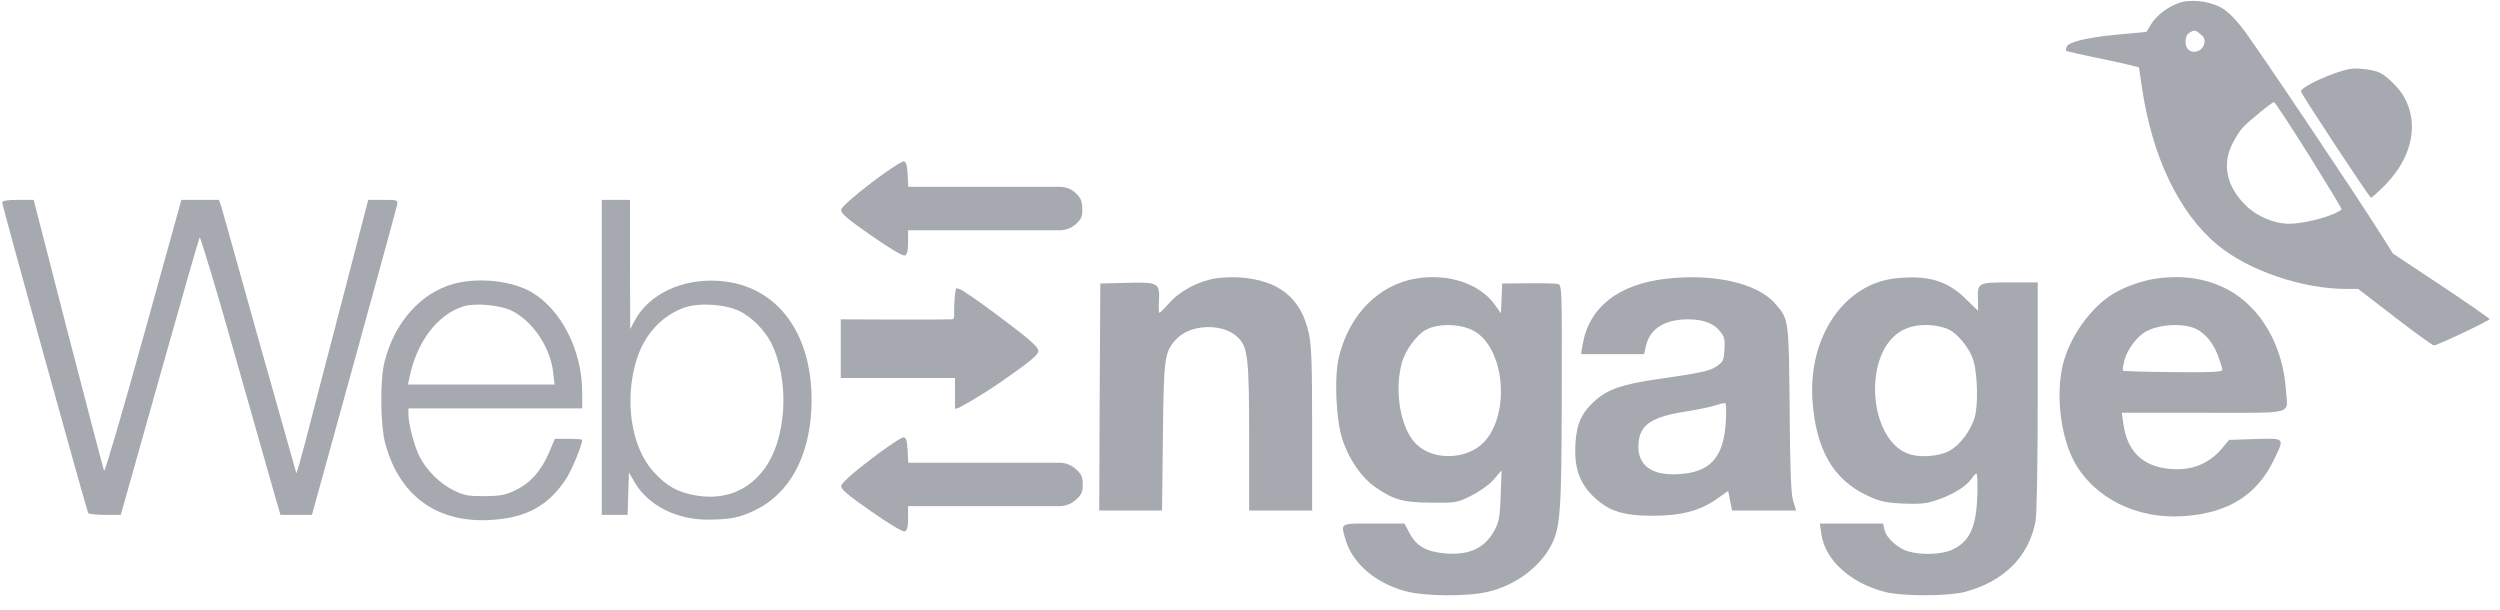 <svg width="168" height="41" viewBox="0 0 168 41" fill="none" xmlns="http://www.w3.org/2000/svg">
<path d="M146.365 0.219C145.606 0.511 144.906 1.051 144.541 1.649L144.234 2.146L142.322 2.321C140.205 2.525 139.008 2.817 138.876 3.153C138.833 3.27 138.818 3.387 138.847 3.416C138.876 3.445 139.767 3.649 140.803 3.868C141.855 4.073 142.935 4.321 143.212 4.394L143.738 4.525L143.928 5.795C144.599 10.482 146.409 14.292 149.008 16.452C151.081 18.175 154.701 19.416 157.665 19.416H158.468L160.935 21.314C162.292 22.365 163.475 23.211 163.563 23.211C163.782 23.211 167.3 21.547 167.3 21.445C167.3 21.401 165.84 20.379 164.059 19.197L160.803 17.036L160.015 15.781C158.19 12.89 151.49 2.905 150.701 1.912C150.132 1.168 149.636 0.7 149.183 0.467C148.336 0.044 147.125 -0.073 146.365 0.219ZM147.884 2.306C148.146 2.511 148.19 2.671 148.117 2.963C148.015 3.416 147.417 3.635 147.081 3.357C146.774 3.109 146.803 2.379 147.125 2.204C147.46 2 147.519 2 147.884 2.306ZM155.168 10.438C156.395 12.409 157.387 14.043 157.358 14.073C156.876 14.496 154.906 15.036 153.84 15.036C152.818 15.036 151.65 14.54 150.906 13.795C149.65 12.555 149.329 11.124 149.971 9.752C150.176 9.328 150.497 8.803 150.687 8.598C151.125 8.131 152.672 6.861 152.818 6.861C152.876 6.861 153.928 8.467 155.168 10.438Z" fill="#A6A9AF"/>
<path d="M157.957 4.628C156.862 4.803 154.526 5.869 154.628 6.161C154.76 6.496 159.227 13.285 159.329 13.285C159.387 13.285 159.825 12.89 160.292 12.423C162.103 10.569 162.584 8.292 161.533 6.482C161.154 5.825 160.292 5.007 159.796 4.832C159.358 4.672 158.38 4.555 157.957 4.628Z" fill="#A6A9AF"/>
<path d="M58.54 12.292C57.314 13.241 56.555 13.912 56.526 14.087C56.497 14.336 56.905 14.686 58.54 15.825C59.752 16.671 60.686 17.226 60.803 17.168C60.964 17.109 61.022 16.861 61.022 16.277V15.474H66.424H71.204C71.605 15.474 71.991 15.329 72.292 15.066C72.686 14.7 72.745 14.555 72.73 14C72.716 13.489 72.613 13.284 72.263 12.949C71.981 12.695 71.615 12.555 71.236 12.555H66.424H61.037L60.993 11.722C60.964 11.109 60.891 10.861 60.73 10.847C60.613 10.817 59.621 11.474 58.54 12.292Z" fill="#A6A9AF"/>
<path d="M0.146 13.606C0.146 13.81 5.825 34.307 5.928 34.482C5.971 34.54 6.482 34.599 7.066 34.599H8.117L10.716 25.372C12.146 20.292 13.358 16.058 13.417 15.956C13.46 15.869 14.584 19.577 15.884 24.204C17.198 28.832 18.395 33.066 18.555 33.606L18.847 34.599H19.898H20.964L23.796 24.336C25.344 18.701 26.657 13.942 26.687 13.752C26.745 13.445 26.716 13.431 25.752 13.431H24.745L22.935 20.409C21.927 24.234 20.862 28.38 20.541 29.606C20.22 30.832 19.942 31.81 19.913 31.796C19.898 31.767 18.789 27.84 17.446 23.066C16.117 18.292 14.949 14.161 14.876 13.898L14.716 13.431H13.46H12.19L9.636 22.628C8.234 27.679 7.052 31.737 6.993 31.635C6.949 31.533 5.869 27.402 4.584 22.453L2.263 13.431H1.212C0.497 13.431 0.146 13.489 0.146 13.606Z" fill="#A6A9AF"/>
<path d="M40.438 24.015V34.599H41.314H42.176L42.219 33.168L42.263 31.752L42.672 32.453C43.577 33.971 45.475 34.934 47.592 34.92C49.139 34.905 49.694 34.788 50.76 34.277C53.037 33.168 54.38 30.73 54.526 27.445C54.73 22.526 52.292 19.153 48.322 18.876C45.84 18.701 43.592 19.767 42.643 21.562L42.351 22.117L42.336 17.767V13.431H41.387H40.438V24.015ZM49.723 20.92C50.541 21.328 51.373 22.175 51.811 23.022C53.095 25.562 52.876 29.533 51.314 31.577C50.219 33.007 48.657 33.606 46.789 33.299C45.548 33.095 44.774 32.657 43.898 31.679C42.409 30.029 41.942 26.876 42.774 24.19C43.3 22.482 44.453 21.226 45.986 20.672C46.964 20.321 48.774 20.438 49.723 20.92Z" fill="#A6A9AF"/>
<path d="M81.723 18.701C80.585 18.876 79.314 19.533 78.614 20.321C78.278 20.701 77.957 21.022 77.913 21.022C77.869 21.022 77.855 20.657 77.884 20.204C77.942 19.007 77.84 18.949 75.709 19.007L73.942 19.051L73.898 26.672L73.869 34.307H75.971H78.088L78.147 29.372C78.205 24.058 78.249 23.694 78.993 22.847C79.927 21.781 82.117 21.679 83.154 22.642C83.855 23.299 83.942 24.015 83.942 29.372V34.307H86.059H88.176V28.818C88.176 24.394 88.132 23.153 87.942 22.35C87.417 20.015 85.927 18.818 83.285 18.642C82.803 18.613 82.103 18.642 81.723 18.701Z" fill="#A6A9AF"/>
<path d="M95.256 18.701C92.716 19.08 90.701 21.066 89.986 23.942C89.65 25.255 89.767 28.16 90.205 29.503C90.629 30.847 91.504 32.117 92.453 32.759C93.694 33.606 94.307 33.766 96.205 33.781C97.826 33.795 97.928 33.781 98.862 33.314C99.446 33.022 100.059 32.584 100.38 32.219L100.906 31.606L100.847 33.285C100.804 34.642 100.731 35.08 100.468 35.562C99.826 36.803 98.818 37.299 97.212 37.197C95.884 37.095 95.212 36.73 94.745 35.868L94.38 35.182H92.307C89.972 35.182 90.088 35.109 90.439 36.321C90.906 37.868 92.439 39.182 94.424 39.722C95.665 40.073 98.614 40.102 100.001 39.766C101.826 39.343 103.49 38.102 104.249 36.628C104.862 35.416 104.935 34.38 104.95 26.555C104.964 19.343 104.964 19.153 104.687 19.08C104.526 19.051 103.621 19.022 102.672 19.036L100.95 19.051L100.906 20.044L100.862 21.051L100.424 20.438C99.431 19.08 97.388 18.38 95.256 18.701ZM99.037 22.233C101.11 23.372 101.519 27.781 99.738 29.693C98.614 30.89 96.38 30.978 95.212 29.883C94.118 28.876 93.665 26.263 94.22 24.321C94.468 23.489 95.212 22.496 95.826 22.16C96.658 21.708 98.161 21.752 99.037 22.233Z" fill="#A6A9AF"/>
<path d="M111.972 18.73C108.745 19.095 106.774 20.657 106.351 23.168L106.249 23.796H108.366H110.482L110.628 23.168C110.906 22.073 111.899 21.46 113.431 21.46C114.424 21.46 115.125 21.708 115.548 22.219C115.869 22.598 115.928 22.774 115.884 23.474C115.84 24.219 115.796 24.321 115.358 24.613C114.891 24.934 114.424 25.036 111.329 25.489C109.066 25.81 108.059 26.16 107.242 26.876C106.293 27.708 105.957 28.438 105.869 29.796C105.782 31.387 106.103 32.379 106.993 33.285C108.03 34.321 109.008 34.657 111.023 34.657C112.935 34.671 114.278 34.321 115.402 33.504L116.132 32.993L116.264 33.65L116.395 34.306H118.555H120.701L120.497 33.65C120.351 33.153 120.293 31.591 120.264 27.474C120.205 21.416 120.22 21.46 119.271 20.379C118.074 19.022 115.154 18.365 111.972 18.73ZM115.972 28.365C115.84 30.584 115.037 31.606 113.227 31.825C111.066 32.087 109.928 31.314 110.118 29.693C110.249 28.511 111.037 28 113.315 27.649C114.132 27.518 115.037 27.328 115.329 27.226C115.607 27.124 115.884 27.066 115.942 27.095C116.001 27.139 116.015 27.693 115.972 28.365Z" fill="#A6A9AF"/>
<path d="M127.402 18.701C123.942 19.066 121.519 22.613 121.796 26.861C122.015 30.19 123.183 32.234 125.504 33.314C126.307 33.693 126.687 33.781 127.869 33.839C129.037 33.883 129.431 33.854 130.19 33.591C131.256 33.226 132.146 32.672 132.482 32.175C132.599 31.985 132.76 31.825 132.818 31.825C132.876 31.825 132.905 32.496 132.876 33.314C132.803 35.46 132.351 36.409 131.168 36.949C130.511 37.255 129.139 37.314 128.278 37.066C127.562 36.876 126.76 36.161 126.643 35.62L126.541 35.182H124.424H122.292L122.395 35.869C122.628 37.62 124.322 39.168 126.672 39.781C127.796 40.073 130.905 40.073 132.015 39.781C134.643 39.095 136.336 37.416 136.789 35.036C136.876 34.584 136.935 31.153 136.935 26.628V18.978H135.037C132.876 18.978 132.876 18.978 132.92 20.248C132.92 20.599 132.935 20.876 132.92 20.876C132.92 20.876 132.511 20.496 132.044 20.029C130.818 18.847 129.519 18.482 127.402 18.701ZM130.76 22.058C131.446 22.277 132.351 23.343 132.614 24.234C132.891 25.153 132.935 27.139 132.716 27.985C132.453 28.934 131.694 29.942 130.949 30.321C130.19 30.701 128.876 30.774 128.132 30.453C125.635 29.401 125.227 24.146 127.489 22.423C128.292 21.81 129.548 21.664 130.76 22.058Z" fill="#A6A9AF"/>
<path d="M145.037 18.701C144.059 18.817 142.833 19.241 141.986 19.752C140.453 20.701 139.066 22.671 138.614 24.54C138.147 26.555 138.468 29.284 139.373 30.992C140.687 33.445 143.577 34.905 146.73 34.686C149.738 34.481 151.679 33.27 152.818 30.876C153.533 29.401 153.577 29.445 151.548 29.503L149.796 29.562L149.256 30.204C148.511 31.066 147.49 31.533 146.336 31.533C144.19 31.533 142.949 30.496 142.687 28.452L142.584 27.737H148.074C154.322 27.737 153.723 27.898 153.621 26.277C153.431 23.241 151.942 20.657 149.709 19.46C148.307 18.73 146.818 18.482 145.037 18.701ZM147.606 22.117C148.249 22.452 148.73 23.066 149.052 23.912C149.212 24.335 149.344 24.759 149.344 24.861C149.344 24.992 148.541 25.036 146.044 25.007C144.22 24.992 142.701 24.949 142.657 24.905C142.628 24.861 142.672 24.54 142.774 24.175C142.979 23.43 143.636 22.569 144.263 22.248C145.198 21.766 146.789 21.708 147.606 22.117Z" fill="#A6A9AF"/>
<path d="M30.511 19.066C28.263 19.679 26.482 21.679 25.825 24.38C25.533 25.562 25.562 28.599 25.883 29.781C26.905 33.591 29.752 35.416 33.796 34.861C35.679 34.613 37.007 33.767 38.044 32.175C38.438 31.562 39.124 29.898 39.124 29.562C39.124 29.518 38.715 29.489 38.205 29.489H37.285L36.891 30.423C36.35 31.664 35.65 32.453 34.657 32.934C33.971 33.27 33.65 33.328 32.569 33.343C31.475 33.343 31.183 33.299 30.482 32.949C29.577 32.511 28.642 31.591 28.19 30.672C27.854 30.029 27.445 28.482 27.445 27.84V27.445H33.285H39.124V26.38C39.124 23.577 37.737 20.818 35.723 19.635C34.394 18.861 32.175 18.628 30.511 19.066ZM34.35 20.861C35.781 21.547 36.978 23.328 37.168 24.993L37.27 25.84H32.35H27.416L27.518 25.358C28 22.978 29.402 21.124 31.153 20.584C31.913 20.35 33.591 20.496 34.35 20.861Z" fill="#A6A9AF"/>
<path d="M64.22 19.48C64.177 19.669 64.118 20.347 64.118 20.803C64.118 21.387 64.161 21.46 63.884 21.46C63.709 21.474 61.986 21.474 60.044 21.474L56.497 21.46V23.431V25.401H60.337H64.176V27.456C64.176 27.456 64.015 27.456 64.278 27.456C64.41 27.456 65.84 26.642 67.242 25.679C69.256 24.277 69.782 23.839 69.782 23.576C69.782 23.328 69.212 22.817 67.227 21.328C65.826 20.277 64.585 19.416 64.453 19.416C64.337 19.416 64.279 19.275 64.22 19.48Z" fill="#A6A9AF"/>
<path d="M58.54 30.846C57.343 31.752 56.555 32.467 56.526 32.642C56.497 32.861 56.934 33.241 58.54 34.365C59.752 35.211 60.686 35.766 60.803 35.708C60.964 35.649 61.022 35.401 61.022 34.817V34.014H66.424H71.195C71.6 34.014 71.992 33.863 72.292 33.591C72.686 33.241 72.759 33.065 72.759 32.554C72.759 32.044 72.672 31.854 72.292 31.518C71.992 31.245 71.6 31.095 71.195 31.095H66.424H61.037L60.993 30.262C60.964 29.649 60.891 29.401 60.73 29.387C60.613 29.357 59.621 30.014 58.54 30.846Z" fill="#A6A9AF"/>
</svg>
